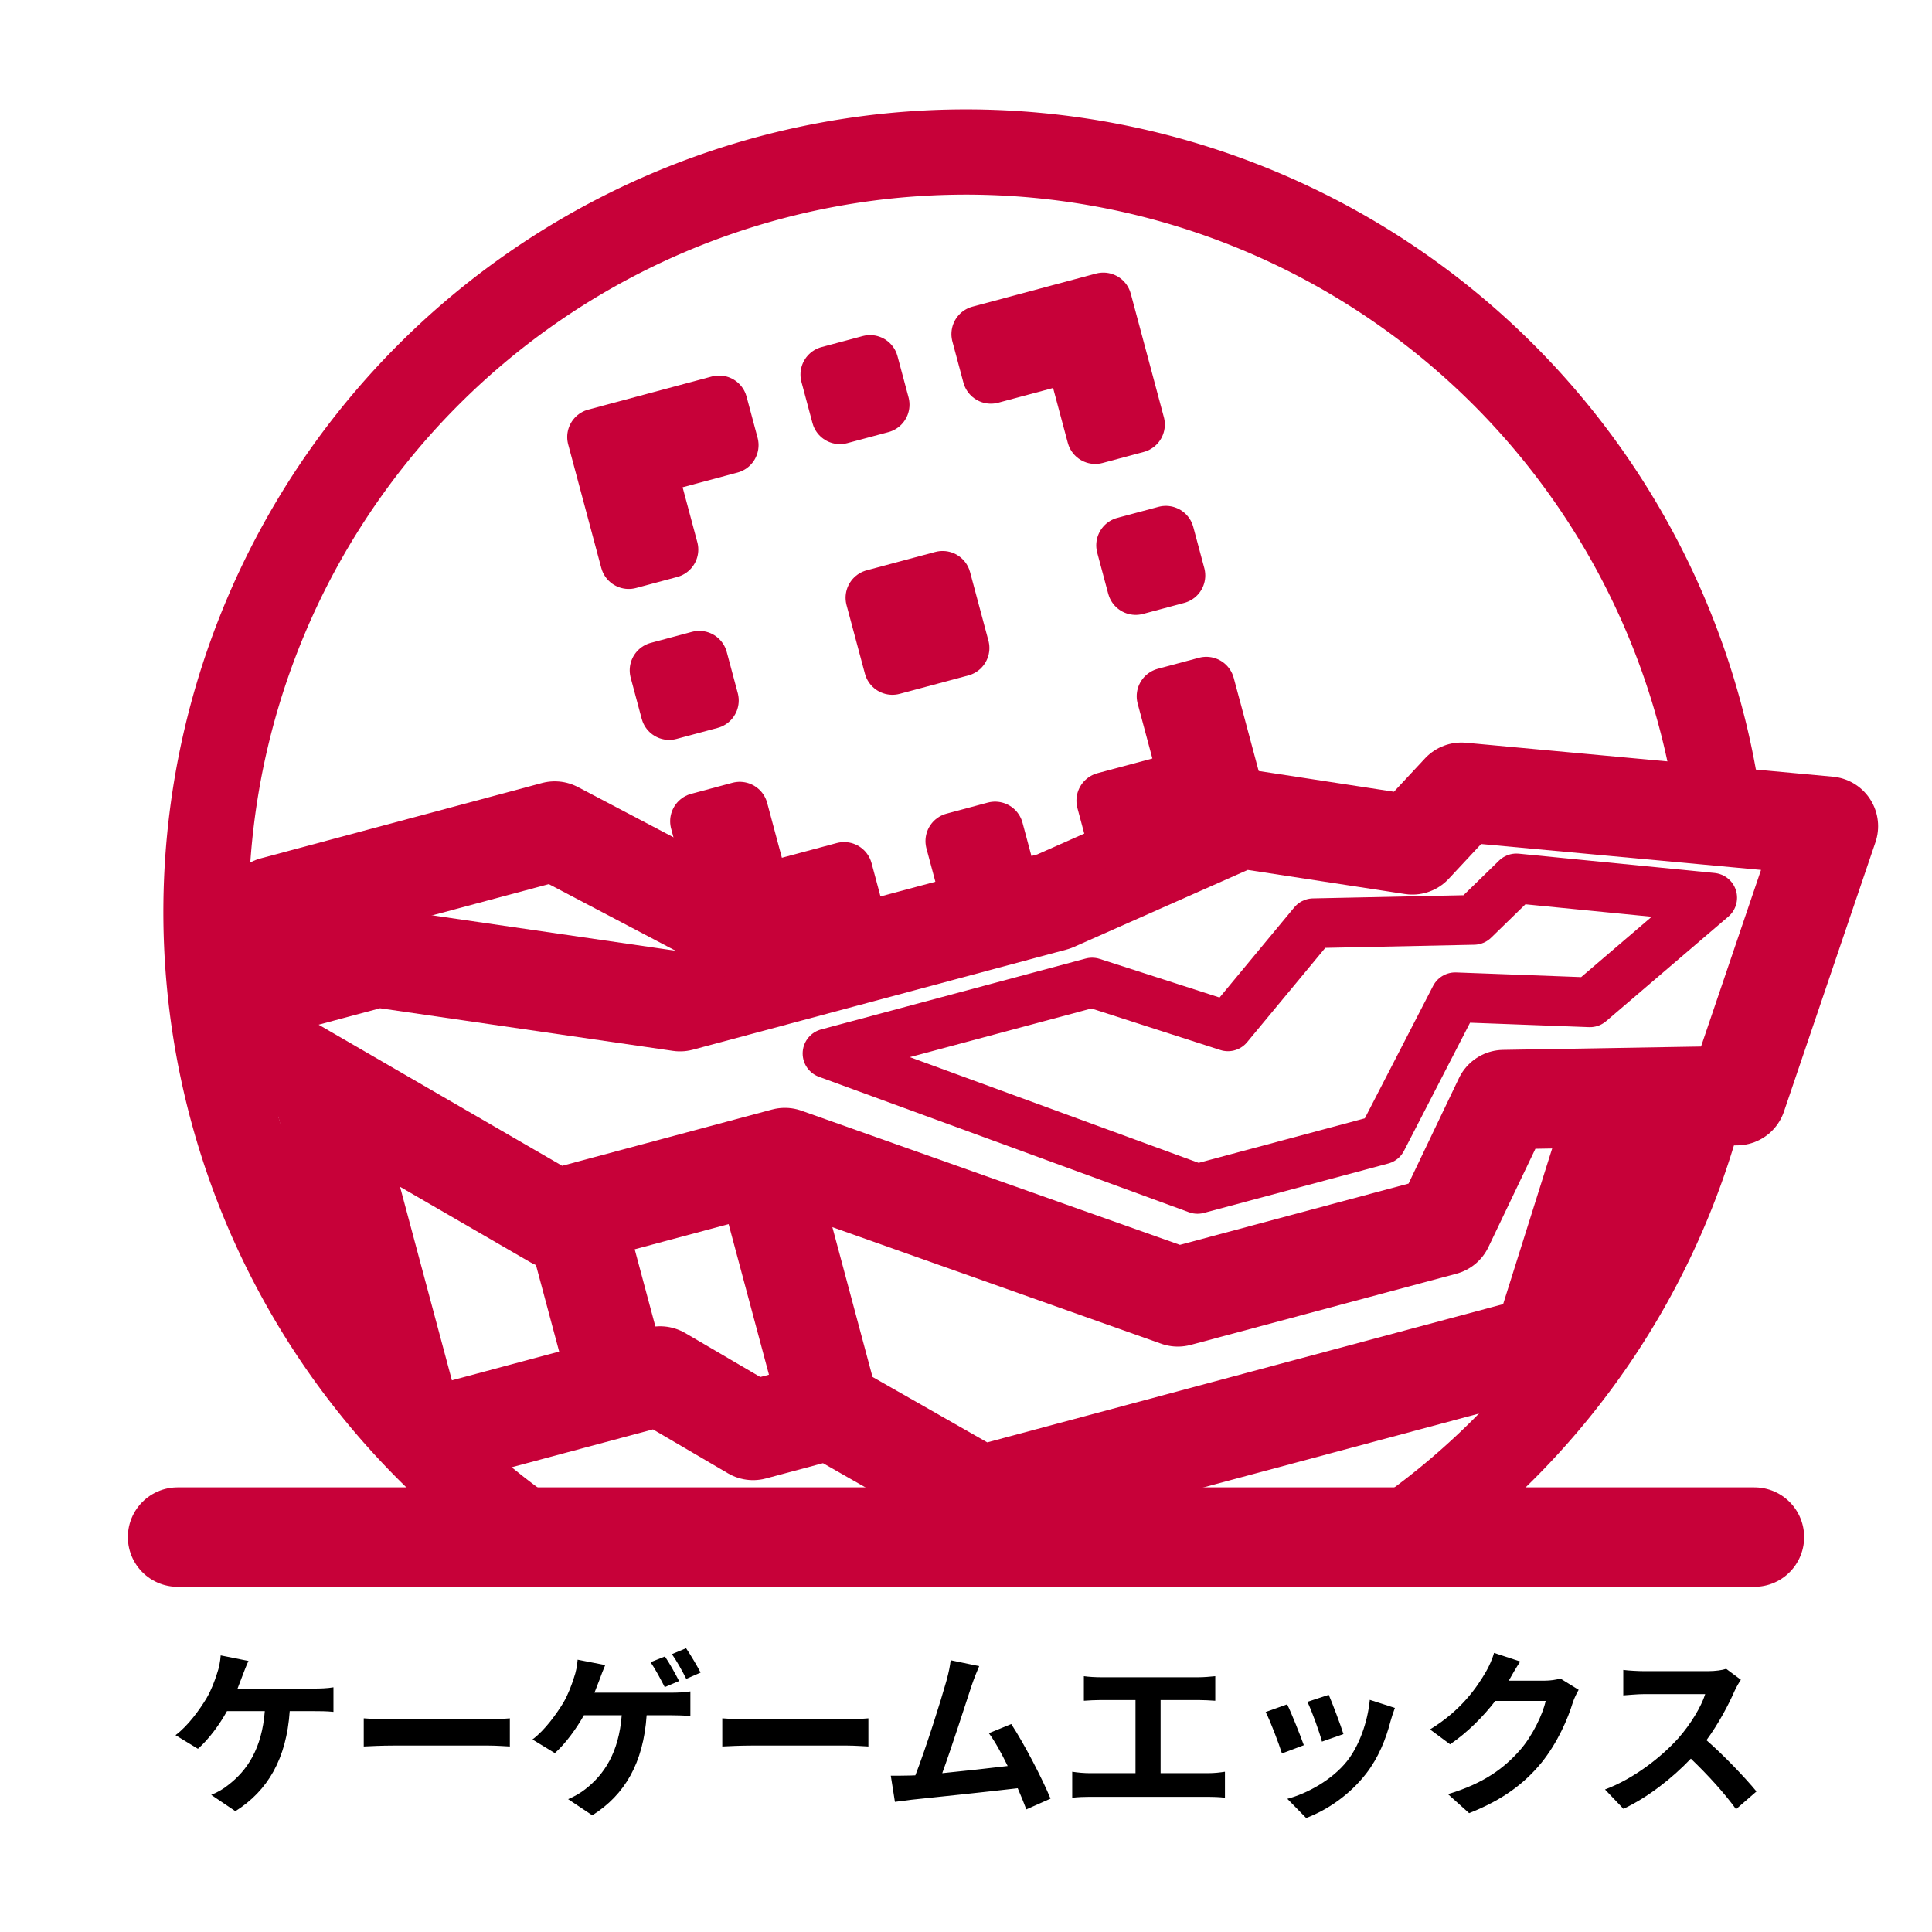<?xml version="1.0" encoding="UTF-8" standalone="no"?>
<!-- Created with Inkscape (http://www.inkscape.org/) -->

<svg
   version="1.1"
   id="svg1"
   width="1360"
   height="1360"
   viewBox="0 0 1360 1360"
   sodipodi:docname="KGameX.svg"
   inkscape:version="1.4 (1:1.4+202410161351+e7c3feb100)"
   inkscape:export-filename="KGameX - Japanese.png"
   inkscape:export-xdpi="96"
   inkscape:export-ydpi="96"
   xmlns:inkscape="http://www.inkscape.org/namespaces/inkscape"
   xmlns:sodipodi="http://sodipodi.sourceforge.net/DTD/sodipodi-0.dtd"
   xmlns="http://www.w3.org/2000/svg"
   xmlns:svg="http://www.w3.org/2000/svg">
  <defs
     id="defs1" />
  <sodipodi:namedview
     id="namedview1"
     pagecolor="#505050"
     bordercolor="#eeeeee"
     borderopacity="1"
     inkscape:showpageshadow="0"
     inkscape:pageopacity="0"
     inkscape:pagecheckerboard="0"
     inkscape:deskcolor="#505050"
     showgrid="true"
     showguides="true"
     inkscape:zoom="0.16"
     inkscape:cx="846.875"
     inkscape:cy="121.875"
     inkscape:window-width="1862"
     inkscape:window-height="1011"
     inkscape:window-x="0"
     inkscape:window-y="0"
     inkscape:window-maximized="1"
     inkscape:current-layer="g1">
    <inkscape:grid
       id="grid1"
       units="px"
       originx="-320"
       originy="-320"
       spacingx="1"
       spacingy="1"
       empcolor="#0099e5"
       empopacity="0.302"
       color="#0099e5"
       opacity="0.149"
       empspacing="100"
       enabled="true"
       visible="true" />
    <inkscape:page
       x="0"
       y="0"
       width="1360"
       height="1360"
       id="page1"
       margin="0"
       bleed="0" />
  </sodipodi:namedview>
  <g
     inkscape:groupmode="layer"
     inkscape:label="Image"
     id="g1"
     style="display:inline"
     transform="translate(-320,-320)">
    <path
       d="m 494.913,1489.207 -19.56,-3.912 c -0.252,3.912 -1.136,8.834 -2.65,12.998 -1.514,4.795 -3.912,11.357 -7.319,17.162 -4.795,7.95 -12.872,19.308 -21.831,25.996 l 15.774,9.591 c 7.572,-6.562 15.396,-17.288 20.443,-26.501 h 26.627 c -2.019,26.374 -12.493,41.896 -25.743,51.992 -3.029,2.524 -7.445,5.174 -11.988,6.941 l 17.036,11.483 c 22.841,-14.386 35.965,-36.974 38.236,-70.416 h 17.667 c 2.902,0 8.455,0 13.124,0.505 v -17.288 c -4.164,0.757 -9.843,0.883 -13.124,0.883 h -54.389 l 3.533,-9.212 c 1.01,-2.65 2.65,-7.067 4.164,-10.222 z m 81.142,40.382 v 19.812 c 4.669,-0.252 13.124,-0.631 20.317,-0.631 14.765,0 56.408,0 67.766,0 5.3,0 11.736,0.505 14.765,0.631 v -19.812 c -3.281,0.252 -8.834,0.757 -14.765,0.757 -11.357,0 -52.875,0 -67.766,0 -6.562,0 -15.774,-0.379 -20.317,-0.757 z m 212.004,-43.537 -10.095,4.038 c 3.407,4.922 7.319,12.367 9.969,17.541 l 10.095,-4.291 c -2.398,-4.669 -6.814,-12.745 -9.969,-17.288 z m 14.891,-5.805 -9.969,4.164 c 3.407,4.795 7.445,12.114 10.095,17.415 l 10.095,-4.417 c -2.271,-4.417 -6.941,-12.367 -10.222,-17.162 z m -56.913,11.862 -19.434,-3.786 c -0.252,3.912 -1.136,8.707 -2.65,12.872 -1.514,4.795 -3.912,11.357 -7.319,17.288 -4.795,7.824 -12.872,19.308 -21.831,25.996 l 15.774,9.591 c 7.572,-6.688 15.269,-17.415 20.443,-26.627 h 26.627 c -2.019,26.374 -12.493,41.896 -25.743,52.118 -3.029,2.398 -7.445,5.048 -11.988,6.941 l 17.036,11.357 c 22.841,-14.386 35.965,-36.848 38.236,-70.416 h 17.667 c 2.902,0 8.455,0.126 13.124,0.505 v -17.288 c -4.164,0.757 -9.843,0.883 -13.124,0.883 h -54.389 l 3.533,-9.086 c 1.01,-2.776 2.65,-7.193 4.038,-10.348 z m 82.404,37.479 v 19.812 c 4.669,-0.252 13.124,-0.631 20.317,-0.631 14.765,0 56.408,0 67.766,0 5.3,0 11.736,0.505 14.765,0.631 v -19.812 c -3.281,0.252 -8.834,0.757 -14.765,0.757 -11.357,0 -52.875,0 -67.766,0 -6.562,0 -15.774,-0.379 -20.317,-0.757 z m 132.503,40.255 c -4.164,0.126 -9.591,0.126 -13.881,0.126 l 2.902,18.424 c 4.038,-0.505 8.707,-1.136 11.862,-1.514 15.9,-1.641 54.137,-5.679 74.58,-8.076 2.398,5.426 4.417,10.6 6.057,14.891 l 17.036,-7.572 c -5.805,-14.134 -18.677,-38.867 -27.636,-52.496 l -15.774,6.436 c 4.164,5.553 8.834,14.007 13.25,23.093 -12.745,1.514 -30.665,3.533 -46.06,5.048 6.183,-16.91 16.531,-48.963 20.569,-61.33 1.893,-5.553 3.786,-10.222 5.426,-14.007 l -20.065,-4.164 c -0.505,4.291 -1.262,8.203 -3.029,14.638 -3.66,13.124 -14.512,47.701 -21.831,66.377 z m 113.826,-2.65 v 18.298 c 4.29,-0.505 8.707,-0.631 12.493,-0.631 h 83.161 c 2.902,0 8.203,0.126 11.862,0.631 v -18.298 c -3.281,0.505 -7.319,1.01 -11.862,1.01 h -33.441 v -51.487 h 26.627 c 3.66,0 8.076,0.252 11.862,0.505 v -17.288 c -3.66,0.379 -8.076,0.757 -11.862,0.757 h -68.649 c -3.533,0 -8.707,-0.252 -11.988,-0.757 v 17.288 c 3.155,-0.252 8.581,-0.505 11.988,-0.505 h 24.355 v 51.487 h -32.053 c -3.912,0 -8.455,-0.379 -12.493,-1.01 z m 180.582,-54.137 -15.017,4.921 c 3.155,6.562 8.707,21.831 10.222,28.015 l 15.143,-5.3 c -1.767,-5.805 -7.95,-22.21 -10.348,-27.636 z m 46.565,9.212 -17.667,-5.679 c -1.514,15.774 -7.572,32.558 -16.153,43.284 -10.474,13.124 -28.015,22.715 -41.896,26.374 l 13.25,13.503 c 14.765,-5.553 30.539,-16.153 42.275,-31.296 8.581,-11.105 13.881,-24.229 17.162,-36.975 0.757,-2.524 1.514,-5.174 3.029,-9.212 z m -75.842,-2.524 -15.143,5.426 c 3.029,5.553 9.338,22.336 11.484,29.151 l 15.396,-5.805 c -2.524,-7.067 -8.581,-22.336 -11.736,-28.772 z m 164.051,-30.16 -18.424,-6.057 c -1.136,4.291 -3.786,10.095 -5.679,13.25 -6.31,10.853 -17.288,27.131 -39.372,40.634 l 14.134,10.474 c 12.367,-8.455 23.346,-19.56 31.801,-30.539 h 35.46 c -2.019,9.464 -9.338,24.608 -17.919,34.451 -10.979,12.493 -25.112,23.472 -50.856,31.17 l 14.891,13.377 c 23.724,-9.338 38.994,-20.948 50.982,-35.587 11.357,-14.134 18.55,-30.917 21.958,-42.148 1.01,-3.155 2.776,-6.688 4.164,-9.086 l -12.872,-7.95 c -2.902,0.883 -7.067,1.514 -10.979,1.514 h -25.365 l 0.379,-0.631 c 1.514,-2.776 4.795,-8.455 7.698,-12.872 z m 155.344,12.872 -10.348,-7.698 c -2.524,0.883 -7.572,1.641 -12.998,1.641 -5.679,0 -37.984,0 -44.546,0 -3.786,0 -11.484,-0.379 -14.891,-0.883 v 17.919 c 2.65,-0.126 9.591,-0.883 14.891,-0.883 5.426,0 37.605,0 42.779,0 -2.776,8.96 -10.474,21.453 -18.803,30.917 -11.862,13.25 -31.422,28.646 -51.739,36.217 l 12.998,13.629 c 17.288,-8.203 34.072,-21.327 47.449,-35.334 11.862,11.357 23.598,24.229 31.801,35.586 l 14.386,-12.493 c -7.445,-9.086 -22.715,-25.239 -35.208,-36.091 8.455,-11.484 15.522,-24.86 19.812,-34.703 1.136,-2.524 3.407,-6.436 4.417,-7.824 z"
       id="text1"
       style="font-weight:bold;font-size:126.193px;font-family:Gotham;-inkscape-font-specification:'Gotham Bold';text-align:center;text-anchor:middle;fill:#000000;stroke-width:10.516;stroke-linejoin:round"
       aria-label="ケーゲームエックス" />
    <path
       style="fill:none;stroke:#c70139;stroke-width:70;stroke-linecap:round;stroke-linejoin:round;stroke-dasharray:none;stroke-opacity:1"
       d="M 445,1402 H 1555"
       id="path1"
       sodipodi:nodetypes="cc" />
    <path
       style="display:inline;fill:none;stroke:#c70139;stroke-width:60;stroke-linecap:butt;stroke-linejoin:round;stroke-dasharray:none;stroke-opacity:1"
       id="path2"
       sodipodi:type="arc"
       sodipodi:cx="1000"
       sodipodi:cy="962"
       sodipodi:rx="535"
       sodipodi:ry="535"
       sodipodi:start="2.1660841"
       sodipodi:end="6.1208362"
       sodipodi:arc-type="arc"
       d="M 700,1404.973 A 535,535 0 0 1 496.117,782.202 535,535 0 0 1 1048.19,429.175 535,535 0 0 1 1527.965,875.524"
       sodipodi:open="true" />
    <path
       id="path14"
       style="fill:none;stroke:#c70139;stroke-width:70;stroke-linecap:butt;stroke-linejoin:round;stroke-dasharray:none;stroke-opacity:1"
       d="m 472,1039.887 238.73,138.31 161.771,-43.346 276.623,98.064 v 0 l 187.019,-50.112 42.429,-88.775 164.062,-2.784 64.417,-189.644 -258.323,-23.902 -34.503,37.026 -120.705,-18.506 -131.759,58.375 -263.072,70.49 -213.258,-31.027 -115.961,31.072" />
    <path
       style="fill:none;stroke:#c70139;stroke-width:70;stroke-linecap:butt;stroke-linejoin:round;stroke-dasharray:none;stroke-opacity:1"
       d="m 1460.602,1092.635 -54.89,174.234 -395.589,105.998 -105.955,-60.42 -54.028,14.477 -65.444,-38.312 -171.334,45.909"
       id="path15"
       sodipodi:nodetypes="ccccccc" />
    <path
       style="fill:none;stroke:#c70139;stroke-width:70;stroke-linecap:butt;stroke-linejoin:round;stroke-dasharray:none;stroke-opacity:1"
       d="m 723.918,1174.663 32.559,121.51"
       id="path16" />
    <path
       style="fill:none;stroke:#c70139;stroke-width:70;stroke-linecap:butt;stroke-linejoin:round;stroke-dasharray:none;stroke-opacity:1"
       d="m 857.648,1138.83 46.52,173.617"
       id="path17" />
    <path
       style="fill:none;stroke:#c70139;stroke-width:70;stroke-linecap:butt;stroke-linejoin:round;stroke-dasharray:none;stroke-opacity:1"
       d="m 545.885,1082.692 59.888,223.507"
       id="path18" />
    <path
       style="fill:none;stroke:#c70139;stroke-width:70;stroke-linecap:butt;stroke-linejoin:round;stroke-dasharray:none;stroke-opacity:1"
       d="M 891.577,1000.192 710.517,905.015 512.493,958.075 585.43,994.055"
       id="path19" />
    <path
       style="display:inline;fill:none;stroke:#c70139;stroke-width:60;stroke-linecap:butt;stroke-linejoin:round;stroke-dasharray:none;stroke-opacity:1"
       id="path20"
       sodipodi:type="arc"
       sodipodi:cx="1000"
       sodipodi:cy="962"
       sodipodi:rx="535"
       sodipodi:ry="535"
       sodipodi:start="0.2414405"
       sodipodi:end="0.9537923"
       sodipodi:arc-type="arc"
       d="m 1519.482,1089.919 a 535,535 0 0 1 -209.934,308.435"
       sodipodi:open="true" />
    <path
       style="fill:none;stroke:#c70139;stroke-width:35;stroke-linecap:butt;stroke-linejoin:round;stroke-dasharray:none;stroke-opacity:1"
       d="m 902.518,1061.561 186.233,-49.901 95.653,30.811 60.144,-72.556 112.902,-2.373 29.97,-29.188 137.851,13.591 -86.06,73.605 -94.847,-3.535 -51.623,100.112 -129.789,34.777 z"
       id="path23"
       sodipodi:nodetypes="cccccccccccc" />
    <path
       style="fill:none;stroke:#c70139;stroke-width:40;stroke-linecap:butt;stroke-linejoin:round;stroke-dasharray:none;stroke-opacity:1"
       d="m 739.274,627.656 86.933,-23.294 7.765,28.978 -57.956,15.529 15.529,57.956 -28.978,7.765 z"
       id="path24"
       sodipodi:nodetypes="ccccccc" />
    <path
       style="fill:none;stroke:#c70139;stroke-width:40;stroke-linecap:butt;stroke-linejoin:round;stroke-dasharray:none;stroke-opacity:1"
       d="m 911.246,612.634 -7.765,-28.978 28.978,-7.765 7.765,28.978 z"
       id="path25" />
    <path
       style="fill:none;stroke:#c70139;stroke-width:40;stroke-linecap:butt;stroke-linejoin:round;stroke-dasharray:none;stroke-opacity:1"
       d="m 1096.667,531.893 23.294,86.933 -28.978,7.765 -15.529,-57.956 -57.956,15.529 -7.765,-28.978 z"
       id="path26"
       sodipodi:nodetypes="ccccccc" />
    <path
       style="fill:none;stroke:#c70139;stroke-width:40;stroke-linecap:butt;stroke-linejoin:round;stroke-dasharray:none;stroke-opacity:1"
       d="m 1111.688,703.865 28.978,-7.765 7.765,28.978 -28.978,7.765 z"
       id="path27" />
    <path
       style="fill:none;stroke:#c70139;stroke-width:40;stroke-linecap:butt;stroke-linejoin:round;stroke-dasharray:none;stroke-opacity:1"
       d="m 1192.43,889.285 -86.933,23.294 -7.765,-28.978 57.956,-15.529 -15.529,-57.956 28.978,-7.765 z"
       id="path28"
       sodipodi:nodetypes="ccccccc" />
    <path
       style="fill:none;stroke:#c70139;stroke-width:40;stroke-linecap:butt;stroke-linejoin:round;stroke-dasharray:none;stroke-opacity:1"
       d="m 1020.458,904.307 7.765,28.978 -28.978,7.765 -7.765,-28.978 z"
       id="path29" />
    <path
       style="fill:none;stroke:#c70139;stroke-width:40;stroke-linecap:butt;stroke-linejoin:round;stroke-dasharray:none;stroke-opacity:1"
       d="m 835.037,985.048 -23.294,-86.933 28.978,-7.765 15.529,57.956 57.956,-15.529 7.765,28.978 z"
       id="path30"
       sodipodi:nodetypes="ccccccc" />
    <path
       style="fill:none;stroke:#c70139;stroke-width:40;stroke-linecap:butt;stroke-linejoin:round;stroke-dasharray:none;stroke-opacity:1"
       d="m 820.016,813.076 -28.978,7.765 -7.765,-28.978 28.978,-7.765 z"
       id="path31" />
    <path
       style="fill:#c70139;stroke:#c70139;stroke-width:40;stroke-linecap:butt;stroke-linejoin:round;stroke-dasharray:none;stroke-opacity:1;fill-opacity:1"
       d="m 935.233,740.793 48.296,-12.941 12.941,48.296 -48.296,12.941 z"
       id="path32" />
  </g>
  <script
     id="mesh_polyfill"
     type="text/javascript">
!function(){const t=&quot;http://www.w3.org/2000/svg&quot;,e=&quot;http://www.w3.org/1999/xlink&quot;,s=&quot;http://www.w3.org/1999/xhtml&quot;,r=2;if(document.createElementNS(t,&quot;meshgradient&quot;).x)return;const n=(t,e,s,r)=&gt;{let n=new x(.5*(e.x+s.x),.5*(e.y+s.y)),o=new x(.5*(t.x+e.x),.5*(t.y+e.y)),i=new x(.5*(s.x+r.x),.5*(s.y+r.y)),a=new x(.5*(n.x+o.x),.5*(n.y+o.y)),h=new x(.5*(n.x+i.x),.5*(n.y+i.y)),l=new x(.5*(a.x+h.x),.5*(a.y+h.y));return[[t,o,a,l],[l,h,i,r]]},o=t=&gt;{let e=t[0].distSquared(t[1]),s=t[2].distSquared(t[3]),r=.25*t[0].distSquared(t[2]),n=.25*t[1].distSquared(t[3]),o=e&gt;s?e:s,i=r&gt;n?r:n;return 18*(o&gt;i?o:i)},i=(t,e)=&gt;Math.sqrt(t.distSquared(e)),a=(t,e)=&gt;t.scale(2/3).add(e.scale(1/3)),h=t=&gt;{let e,s,r,n,o,i,a,h=new g;return t.match(/(\w+\(\s*[^)]+\))+/g).forEach(t=&gt;{let l=t.match(/[\w.-]+/g),d=l.shift();switch(d){case&quot;translate&quot;:2===l.length?e=new g(1,0,0,1,l[0],l[1]):(console.error(&quot;mesh.js: translate does not have 2 arguments!&quot;),e=new g(1,0,0,1,0,0)),h=h.append(e);break;case&quot;scale&quot;:1===l.length?s=new g(l[0],0,0,l[0],0,0):2===l.length?s=new g(l[0],0,0,l[1],0,0):(console.error(&quot;mesh.js: scale does not have 1 or 2 arguments!&quot;),s=new g(1,0,0,1,0,0)),h=h.append(s);break;case&quot;rotate&quot;:if(3===l.length&amp;&amp;(e=new g(1,0,0,1,l[1],l[2]),h=h.append(e)),l[0]){r=l[0]*Math.PI/180;let t=Math.cos(r),e=Math.sin(r);Math.abs(t)&lt;1e-16&amp;&amp;(t=0),Math.abs(e)&lt;1e-16&amp;&amp;(e=0),a=new g(t,e,-e,t,0,0),h=h.append(a)}else console.error(&quot;math.js: No argument to rotate transform!&quot;);3===l.length&amp;&amp;(e=new g(1,0,0,1,-l[1],-l[2]),h=h.append(e));break;case&quot;skewX&quot;:l[0]?(r=l[0]*Math.PI/180,n=Math.tan(r),o=new g(1,0,n,1,0,0),h=h.append(o)):console.error(&quot;math.js: No argument to skewX transform!&quot;);break;case&quot;skewY&quot;:l[0]?(r=l[0]*Math.PI/180,n=Math.tan(r),i=new g(1,n,0,1,0,0),h=h.append(i)):console.error(&quot;math.js: No argument to skewY transform!&quot;);break;case&quot;matrix&quot;:6===l.length?h=h.append(new g(...l)):console.error(&quot;math.js: Incorrect number of arguments for matrix!&quot;);break;default:console.error(&quot;mesh.js: Unhandled transform type: &quot;+d)}}),h},l=t=&gt;{let e=[],s=t.split(/[ ,]+/);for(let t=0,r=s.length-1;t&lt;r;t+=2)e.push(new x(parseFloat(s[t]),parseFloat(s[t+1])));return e},d=(t,e)=&gt;{for(let s in e)t.setAttribute(s,e[s])},c=(t,e,s,r,n)=&gt;{let o,i,a=[0,0,0,0];for(let h=0;h&lt;3;++h)e[h]&lt;t[h]&amp;&amp;e[h]&lt;s[h]||t[h]&lt;e[h]&amp;&amp;s[h]&lt;e[h]?a[h]=0:(a[h]=.5*((e[h]-t[h])/r+(s[h]-e[h])/n),o=Math.abs(3*(e[h]-t[h])/r),i=Math.abs(3*(s[h]-e[h])/n),a[h]&gt;o?a[h]=o:a[h]&gt;i&amp;&amp;(a[h]=i));return a},u=[[1,0,0,0,0,0,0,0,0,0,0,0,0,0,0,0],[0,0,0,0,1,0,0,0,0,0,0,0,0,0,0,0],[-3,3,0,0,-2,-1,0,0,0,0,0,0,0,0,0,0],[2,-2,0,0,1,1,0,0,0,0,0,0,0,0,0,0],[0,0,0,0,0,0,0,0,1,0,0,0,0,0,0,0],[0,0,0,0,0,0,0,0,0,0,0,0,1,0,0,0],[0,0,0,0,0,0,0,0,-3,3,0,0,-2,-1,0,0],[0,0,0,0,0,0,0,0,2,-2,0,0,1,1,0,0],[-3,0,3,0,0,0,0,0,-2,0,-1,0,0,0,0,0],[0,0,0,0,-3,0,3,0,0,0,0,0,-2,0,-1,0],[9,-9,-9,9,6,3,-6,-3,6,-6,3,-3,4,2,2,1],[-6,6,6,-6,-3,-3,3,3,-4,4,-2,2,-2,-2,-1,-1],[2,0,-2,0,0,0,0,0,1,0,1,0,0,0,0,0],[0,0,0,0,2,0,-2,0,0,0,0,0,1,0,1,0],[-6,6,6,-6,-4,-2,4,2,-3,3,-3,3,-2,-1,-2,-1],[4,-4,-4,4,2,2,-2,-2,2,-2,2,-2,1,1,1,1]],f=t=&gt;{let e=[];for(let s=0;s&lt;16;++s){e[s]=0;for(let r=0;r&lt;16;++r)e[s]+=u[s][r]*t[r]}return e},p=(t,e,s)=&gt;{const r=e*e,n=s*s,o=e*e*e,i=s*s*s;return t[0]+t[1]*e+t[2]*r+t[3]*o+t[4]*s+t[5]*s*e+t[6]*s*r+t[7]*s*o+t[8]*n+t[9]*n*e+t[10]*n*r+t[11]*n*o+t[12]*i+t[13]*i*e+t[14]*i*r+t[15]*i*o},y=t=&gt;{let e=[],s=[],r=[];for(let s=0;s&lt;4;++s)e[s]=[],e[s][0]=n(t[0][s],t[1][s],t[2][s],t[3][s]),e[s][1]=[],e[s][1].push(...n(...e[s][0][0])),e[s][1].push(...n(...e[s][0][1])),e[s][2]=[],e[s][2].push(...n(...e[s][1][0])),e[s][2].push(...n(...e[s][1][1])),e[s][2].push(...n(...e[s][1][2])),e[s][2].push(...n(...e[s][1][3]));for(let t=0;t&lt;8;++t){s[t]=[];for(let r=0;r&lt;4;++r)s[t][r]=[],s[t][r][0]=n(e[0][2][t][r],e[1][2][t][r],e[2][2][t][r],e[3][2][t][r]),s[t][r][1]=[],s[t][r][1].push(...n(...s[t][r][0][0])),s[t][r][1].push(...n(...s[t][r][0][1])),s[t][r][2]=[],s[t][r][2].push(...n(...s[t][r][1][0])),s[t][r][2].push(...n(...s[t][r][1][1])),s[t][r][2].push(...n(...s[t][r][1][2])),s[t][r][2].push(...n(...s[t][r][1][3]))}for(let t=0;t&lt;8;++t){r[t]=[];for(let e=0;e&lt;8;++e)r[t][e]=[],r[t][e][0]=s[t][0][2][e],r[t][e][1]=s[t][1][2][e],r[t][e][2]=s[t][2][2][e],r[t][e][3]=s[t][3][2][e]}return r};class x{constructor(t,e){this.x=t||0,this.y=e||0}toString(){return`(x=${this.x}, y=${this.y})`}clone(){return new x(this.x,this.y)}add(t){return new x(this.x+t.x,this.y+t.y)}scale(t){return void 0===t.x?new x(this.x*t,this.y*t):new x(this.x*t.x,this.y*t.y)}distSquared(t){let e=this.x-t.x,s=this.y-t.y;return e*e+s*s}transform(t){let e=this.x*t.a+this.y*t.c+t.e,s=this.x*t.b+this.y*t.d+t.f;return new x(e,s)}}class g{constructor(t,e,s,r,n,o){void 0===t?(this.a=1,this.b=0,this.c=0,this.d=1,this.e=0,this.f=0):(this.a=t,this.b=e,this.c=s,this.d=r,this.e=n,this.f=o)}toString(){return`affine: ${this.a} ${this.c} ${this.e} \n       ${this.b} ${this.d} ${this.f}`}append(t){t instanceof g||console.error(&quot;mesh.js: argument to Affine.append is not affine!&quot;);let e=this.a*t.a+this.c*t.b,s=this.b*t.a+this.d*t.b,r=this.a*t.c+this.c*t.d,n=this.b*t.c+this.d*t.d,o=this.a*t.e+this.c*t.f+this.e,i=this.b*t.e+this.d*t.f+this.f;return new g(e,s,r,n,o,i)}}class w{constructor(t,e){this.nodes=t,this.colors=e}paintCurve(t,e){if(o(this.nodes)&gt;r){const s=n(...this.nodes);let r=[[],[]],o=[[],[]];for(let t=0;t&lt;4;++t)r[0][t]=this.colors[0][t],r[1][t]=(this.colors[0][t]+this.colors[1][t])/2,o[0][t]=r[1][t],o[1][t]=this.colors[1][t];let i=new w(s[0],r),a=new w(s[1],o);i.paintCurve(t,e),a.paintCurve(t,e)}else{let s=Math.round(this.nodes[0].x);if(s&gt;=0&amp;&amp;s&lt;e){let r=4*(~~this.nodes[0].y*e+s);t[r]=Math.round(this.colors[0][0]),t[r+1]=Math.round(this.colors[0][1]),t[r+2]=Math.round(this.colors[0][2]),t[r+3]=Math.round(this.colors[0][3])}}}}class m{constructor(t,e){this.nodes=t,this.colors=e}split(){let t=[[],[],[],[]],e=[[],[],[],[]],s=[[[],[]],[[],[]]],r=[[[],[]],[[],[]]];for(let s=0;s&lt;4;++s){const r=n(this.nodes[0][s],this.nodes[1][s],this.nodes[2][s],this.nodes[3][s]);t[0][s]=r[0][0],t[1][s]=r[0][1],t[2][s]=r[0][2],t[3][s]=r[0][3],e[0][s]=r[1][0],e[1][s]=r[1][1],e[2][s]=r[1][2],e[3][s]=r[1][3]}for(let t=0;t&lt;4;++t)s[0][0][t]=this.colors[0][0][t],s[0][1][t]=this.colors[0][1][t],s[1][0][t]=(this.colors[0][0][t]+this.colors[1][0][t])/2,s[1][1][t]=(this.colors[0][1][t]+this.colors[1][1][t])/2,r[0][0][t]=s[1][0][t],r[0][1][t]=s[1][1][t],r[1][0][t]=this.colors[1][0][t],r[1][1][t]=this.colors[1][1][t];return[new m(t,s),new m(e,r)]}paint(t,e){let s,n=!1;for(let t=0;t&lt;4;++t)if((s=o([this.nodes[0][t],this.nodes[1][t],this.nodes[2][t],this.nodes[3][t]]))&gt;r){n=!0;break}if(n){let s=this.split();s[0].paint(t,e),s[1].paint(t,e)}else{new w([...this.nodes[0]],[...this.colors[0]]).paintCurve(t,e)}}}class b{constructor(t){this.readMesh(t),this.type=t.getAttribute(&quot;type&quot;)||&quot;bilinear&quot;}readMesh(t){let e=[[]],s=[[]],r=Number(t.getAttribute(&quot;x&quot;)),n=Number(t.getAttribute(&quot;y&quot;));e[0][0]=new x(r,n);let o=t.children;for(let t=0,r=o.length;t&lt;r;++t){e[3*t+1]=[],e[3*t+2]=[],e[3*t+3]=[],s[t+1]=[];let r=o[t].children;for(let n=0,o=r.length;n&lt;o;++n){let o=r[n].children;for(let r=0,i=o.length;r&lt;i;++r){let i=r;0!==t&amp;&amp;++i;let h,d=o[r].getAttribute(&quot;path&quot;),c=&quot;l&quot;;null!=d&amp;&amp;(c=(h=d.match(/\s*([lLcC])\s*(.*)/))[1]);let u=l(h[2]);switch(c){case&quot;l&quot;:0===i?(e[3*t][3*n+3]=u[0].add(e[3*t][3*n]),e[3*t][3*n+1]=a(e[3*t][3*n],e[3*t][3*n+3]),e[3*t][3*n+2]=a(e[3*t][3*n+3],e[3*t][3*n])):1===i?(e[3*t+3][3*n+3]=u[0].add(e[3*t][3*n+3]),e[3*t+1][3*n+3]=a(e[3*t][3*n+3],e[3*t+3][3*n+3]),e[3*t+2][3*n+3]=a(e[3*t+3][3*n+3],e[3*t][3*n+3])):2===i?(0===n&amp;&amp;(e[3*t+3][3*n+0]=u[0].add(e[3*t+3][3*n+3])),e[3*t+3][3*n+1]=a(e[3*t+3][3*n],e[3*t+3][3*n+3]),e[3*t+3][3*n+2]=a(e[3*t+3][3*n+3],e[3*t+3][3*n])):(e[3*t+1][3*n]=a(e[3*t][3*n],e[3*t+3][3*n]),e[3*t+2][3*n]=a(e[3*t+3][3*n],e[3*t][3*n]));break;case&quot;L&quot;:0===i?(e[3*t][3*n+3]=u[0],e[3*t][3*n+1]=a(e[3*t][3*n],e[3*t][3*n+3]),e[3*t][3*n+2]=a(e[3*t][3*n+3],e[3*t][3*n])):1===i?(e[3*t+3][3*n+3]=u[0],e[3*t+1][3*n+3]=a(e[3*t][3*n+3],e[3*t+3][3*n+3]),e[3*t+2][3*n+3]=a(e[3*t+3][3*n+3],e[3*t][3*n+3])):2===i?(0===n&amp;&amp;(e[3*t+3][3*n+0]=u[0]),e[3*t+3][3*n+1]=a(e[3*t+3][3*n],e[3*t+3][3*n+3]),e[3*t+3][3*n+2]=a(e[3*t+3][3*n+3],e[3*t+3][3*n])):(e[3*t+1][3*n]=a(e[3*t][3*n],e[3*t+3][3*n]),e[3*t+2][3*n]=a(e[3*t+3][3*n],e[3*t][3*n]));break;case&quot;c&quot;:0===i?(e[3*t][3*n+1]=u[0].add(e[3*t][3*n]),e[3*t][3*n+2]=u[1].add(e[3*t][3*n]),e[3*t][3*n+3]=u[2].add(e[3*t][3*n])):1===i?(e[3*t+1][3*n+3]=u[0].add(e[3*t][3*n+3]),e[3*t+2][3*n+3]=u[1].add(e[3*t][3*n+3]),e[3*t+3][3*n+3]=u[2].add(e[3*t][3*n+3])):2===i?(e[3*t+3][3*n+2]=u[0].add(e[3*t+3][3*n+3]),e[3*t+3][3*n+1]=u[1].add(e[3*t+3][3*n+3]),0===n&amp;&amp;(e[3*t+3][3*n+0]=u[2].add(e[3*t+3][3*n+3]))):(e[3*t+2][3*n]=u[0].add(e[3*t+3][3*n]),e[3*t+1][3*n]=u[1].add(e[3*t+3][3*n]));break;case&quot;C&quot;:0===i?(e[3*t][3*n+1]=u[0],e[3*t][3*n+2]=u[1],e[3*t][3*n+3]=u[2]):1===i?(e[3*t+1][3*n+3]=u[0],e[3*t+2][3*n+3]=u[1],e[3*t+3][3*n+3]=u[2]):2===i?(e[3*t+3][3*n+2]=u[0],e[3*t+3][3*n+1]=u[1],0===n&amp;&amp;(e[3*t+3][3*n+0]=u[2])):(e[3*t+2][3*n]=u[0],e[3*t+1][3*n]=u[1]);break;default:console.error(&quot;mesh.js: &quot;+c+&quot; invalid path type.&quot;)}if(0===t&amp;&amp;0===n||r&gt;0){let e=window.getComputedStyle(o[r]).stopColor.match(/^rgb\s*\(\s*(\d+)\s*,\s*(\d+)\s*,\s*(\d+)\s*\)$/i),a=window.getComputedStyle(o[r]).stopOpacity,h=255;a&amp;&amp;(h=Math.floor(255*a)),e&amp;&amp;(0===i?(s[t][n]=[],s[t][n][0]=Math.floor(e[1]),s[t][n][1]=Math.floor(e[2]),s[t][n][2]=Math.floor(e[3]),s[t][n][3]=h):1===i?(s[t][n+1]=[],s[t][n+1][0]=Math.floor(e[1]),s[t][n+1][1]=Math.floor(e[2]),s[t][n+1][2]=Math.floor(e[3]),s[t][n+1][3]=h):2===i?(s[t+1][n+1]=[],s[t+1][n+1][0]=Math.floor(e[1]),s[t+1][n+1][1]=Math.floor(e[2]),s[t+1][n+1][2]=Math.floor(e[3]),s[t+1][n+1][3]=h):3===i&amp;&amp;(s[t+1][n]=[],s[t+1][n][0]=Math.floor(e[1]),s[t+1][n][1]=Math.floor(e[2]),s[t+1][n][2]=Math.floor(e[3]),s[t+1][n][3]=h))}}e[3*t+1][3*n+1]=new x,e[3*t+1][3*n+2]=new x,e[3*t+2][3*n+1]=new x,e[3*t+2][3*n+2]=new x,e[3*t+1][3*n+1].x=(-4*e[3*t][3*n].x+6*(e[3*t][3*n+1].x+e[3*t+1][3*n].x)+-2*(e[3*t][3*n+3].x+e[3*t+3][3*n].x)+3*(e[3*t+3][3*n+1].x+e[3*t+1][3*n+3].x)+-1*e[3*t+3][3*n+3].x)/9,e[3*t+1][3*n+2].x=(-4*e[3*t][3*n+3].x+6*(e[3*t][3*n+2].x+e[3*t+1][3*n+3].x)+-2*(e[3*t][3*n].x+e[3*t+3][3*n+3].x)+3*(e[3*t+3][3*n+2].x+e[3*t+1][3*n].x)+-1*e[3*t+3][3*n].x)/9,e[3*t+2][3*n+1].x=(-4*e[3*t+3][3*n].x+6*(e[3*t+3][3*n+1].x+e[3*t+2][3*n].x)+-2*(e[3*t+3][3*n+3].x+e[3*t][3*n].x)+3*(e[3*t][3*n+1].x+e[3*t+2][3*n+3].x)+-1*e[3*t][3*n+3].x)/9,e[3*t+2][3*n+2].x=(-4*e[3*t+3][3*n+3].x+6*(e[3*t+3][3*n+2].x+e[3*t+2][3*n+3].x)+-2*(e[3*t+3][3*n].x+e[3*t][3*n+3].x)+3*(e[3*t][3*n+2].x+e[3*t+2][3*n].x)+-1*e[3*t][3*n].x)/9,e[3*t+1][3*n+1].y=(-4*e[3*t][3*n].y+6*(e[3*t][3*n+1].y+e[3*t+1][3*n].y)+-2*(e[3*t][3*n+3].y+e[3*t+3][3*n].y)+3*(e[3*t+3][3*n+1].y+e[3*t+1][3*n+3].y)+-1*e[3*t+3][3*n+3].y)/9,e[3*t+1][3*n+2].y=(-4*e[3*t][3*n+3].y+6*(e[3*t][3*n+2].y+e[3*t+1][3*n+3].y)+-2*(e[3*t][3*n].y+e[3*t+3][3*n+3].y)+3*(e[3*t+3][3*n+2].y+e[3*t+1][3*n].y)+-1*e[3*t+3][3*n].y)/9,e[3*t+2][3*n+1].y=(-4*e[3*t+3][3*n].y+6*(e[3*t+3][3*n+1].y+e[3*t+2][3*n].y)+-2*(e[3*t+3][3*n+3].y+e[3*t][3*n].y)+3*(e[3*t][3*n+1].y+e[3*t+2][3*n+3].y)+-1*e[3*t][3*n+3].y)/9,e[3*t+2][3*n+2].y=(-4*e[3*t+3][3*n+3].y+6*(e[3*t+3][3*n+2].y+e[3*t+2][3*n+3].y)+-2*(e[3*t+3][3*n].y+e[3*t][3*n+3].y)+3*(e[3*t][3*n+2].y+e[3*t+2][3*n].y)+-1*e[3*t][3*n].y)/9}}this.nodes=e,this.colors=s}paintMesh(t,e){let s=(this.nodes.length-1)/3,r=(this.nodes[0].length-1)/3;if(&quot;bilinear&quot;===this.type||s&lt;2||r&lt;2){let n;for(let o=0;o&lt;s;++o)for(let s=0;s&lt;r;++s){let r=[];for(let t=3*o,e=3*o+4;t&lt;e;++t)r.push(this.nodes[t].slice(3*s,3*s+4));let i=[];i.push(this.colors[o].slice(s,s+2)),i.push(this.colors[o+1].slice(s,s+2)),(n=new m(r,i)).paint(t,e)}}else{let n,o,a,h,l,d,u;const x=s,g=r;s++,r++;let w=new Array(s);for(let t=0;t&lt;s;++t){w[t]=new Array(r);for(let e=0;e&lt;r;++e)w[t][e]=[],w[t][e][0]=this.nodes[3*t][3*e],w[t][e][1]=this.colors[t][e]}for(let t=0;t&lt;s;++t)for(let e=0;e&lt;r;++e)0!==t&amp;&amp;t!==x&amp;&amp;(n=i(w[t-1][e][0],w[t][e][0]),o=i(w[t+1][e][0],w[t][e][0]),w[t][e][2]=c(w[t-1][e][1],w[t][e][1],w[t+1][e][1],n,o)),0!==e&amp;&amp;e!==g&amp;&amp;(n=i(w[t][e-1][0],w[t][e][0]),o=i(w[t][e+1][0],w[t][e][0]),w[t][e][3]=c(w[t][e-1][1],w[t][e][1],w[t][e+1][1],n,o));for(let t=0;t&lt;r;++t){w[0][t][2]=[],w[x][t][2]=[];for(let e=0;e&lt;4;++e)n=i(w[1][t][0],w[0][t][0]),o=i(w[x][t][0],w[x-1][t][0]),w[0][t][2][e]=n&gt;0?2*(w[1][t][1][e]-w[0][t][1][e])/n-w[1][t][2][e]:0,w[x][t][2][e]=o&gt;0?2*(w[x][t][1][e]-w[x-1][t][1][e])/o-w[x-1][t][2][e]:0}for(let t=0;t&lt;s;++t){w[t][0][3]=[],w[t][g][3]=[];for(let e=0;e&lt;4;++e)n=i(w[t][1][0],w[t][0][0]),o=i(w[t][g][0],w[t][g-1][0]),w[t][0][3][e]=n&gt;0?2*(w[t][1][1][e]-w[t][0][1][e])/n-w[t][1][3][e]:0,w[t][g][3][e]=o&gt;0?2*(w[t][g][1][e]-w[t][g-1][1][e])/o-w[t][g-1][3][e]:0}for(let s=0;s&lt;x;++s)for(let r=0;r&lt;g;++r){let n=i(w[s][r][0],w[s+1][r][0]),o=i(w[s][r+1][0],w[s+1][r+1][0]),c=i(w[s][r][0],w[s][r+1][0]),x=i(w[s+1][r][0],w[s+1][r+1][0]),g=[[],[],[],[]];for(let t=0;t&lt;4;++t){(d=[])[0]=w[s][r][1][t],d[1]=w[s+1][r][1][t],d[2]=w[s][r+1][1][t],d[3]=w[s+1][r+1][1][t],d[4]=w[s][r][2][t]*n,d[5]=w[s+1][r][2][t]*n,d[6]=w[s][r+1][2][t]*o,d[7]=w[s+1][r+1][2][t]*o,d[8]=w[s][r][3][t]*c,d[9]=w[s+1][r][3][t]*x,d[10]=w[s][r+1][3][t]*c,d[11]=w[s+1][r+1][3][t]*x,d[12]=0,d[13]=0,d[14]=0,d[15]=0,u=f(d);for(let e=0;e&lt;9;++e){g[t][e]=[];for(let s=0;s&lt;9;++s)g[t][e][s]=p(u,e/8,s/8),g[t][e][s]&gt;255?g[t][e][s]=255:g[t][e][s]&lt;0&amp;&amp;(g[t][e][s]=0)}}h=[];for(let t=3*s,e=3*s+4;t&lt;e;++t)h.push(this.nodes[t].slice(3*r,3*r+4));l=y(h);for(let s=0;s&lt;8;++s)for(let r=0;r&lt;8;++r)(a=new m(l[s][r],[[[g[0][s][r],g[1][s][r],g[2][s][r],g[3][s][r]],[g[0][s][r+1],g[1][s][r+1],g[2][s][r+1],g[3][s][r+1]]],[[g[0][s+1][r],g[1][s+1][r],g[2][s+1][r],g[3][s+1][r]],[g[0][s+1][r+1],g[1][s+1][r+1],g[2][s+1][r+1],g[3][s+1][r+1]]]])).paint(t,e)}}}transform(t){if(t instanceof x)for(let e=0,s=this.nodes.length;e&lt;s;++e)for(let s=0,r=this.nodes[0].length;s&lt;r;++s)this.nodes[e][s]=this.nodes[e][s].add(t);else if(t instanceof g)for(let e=0,s=this.nodes.length;e&lt;s;++e)for(let s=0,r=this.nodes[0].length;s&lt;r;++s)this.nodes[e][s]=this.nodes[e][s].transform(t)}scale(t){for(let e=0,s=this.nodes.length;e&lt;s;++e)for(let s=0,r=this.nodes[0].length;s&lt;r;++s)this.nodes[e][s]=this.nodes[e][s].scale(t)}}document.querySelectorAll(&quot;rect,circle,ellipse,path,text&quot;).forEach((r,n)=&gt;{let o=r.getAttribute(&quot;id&quot;);o||(o=&quot;patchjs_shape&quot;+n,r.setAttribute(&quot;id&quot;,o));const i=r.style.fill.match(/^url\(\s*&quot;?\s*#([^\s&quot;]+)&quot;?\s*\)/),a=r.style.stroke.match(/^url\(\s*&quot;?\s*#([^\s&quot;]+)&quot;?\s*\)/);if(i&amp;&amp;i[1]){const a=document.getElementById(i[1]);if(a&amp;&amp;&quot;meshgradient&quot;===a.nodeName){const i=r.getBBox();let l=document.createElementNS(s,&quot;canvas&quot;);d(l,{width:i.width,height:i.height});const c=l.getContext(&quot;2d&quot;);let u=c.createImageData(i.width,i.height);const f=new b(a);&quot;objectBoundingBox&quot;===a.getAttribute(&quot;gradientUnits&quot;)&amp;&amp;f.scale(new x(i.width,i.height));const p=a.getAttribute(&quot;gradientTransform&quot;);null!=p&amp;&amp;f.transform(h(p)),&quot;userSpaceOnUse&quot;===a.getAttribute(&quot;gradientUnits&quot;)&amp;&amp;f.transform(new x(-i.x,-i.y)),f.paintMesh(u.data,l.width),c.putImageData(u,0,0);const y=document.createElementNS(t,&quot;image&quot;);d(y,{width:i.width,height:i.height,x:i.x,y:i.y});let g=l.toDataURL();y.setAttributeNS(e,&quot;xlink:href&quot;,g),r.parentNode.insertBefore(y,r),r.style.fill=&quot;none&quot;;const w=document.createElementNS(t,&quot;use&quot;);w.setAttributeNS(e,&quot;xlink:href&quot;,&quot;#&quot;+o);const m=&quot;patchjs_clip&quot;+n,M=document.createElementNS(t,&quot;clipPath&quot;);M.setAttribute(&quot;id&quot;,m),M.appendChild(w),r.parentElement.insertBefore(M,r),y.setAttribute(&quot;clip-path&quot;,&quot;url(#&quot;+m+&quot;)&quot;),u=null,l=null,g=null}}if(a&amp;&amp;a[1]){const o=document.getElementById(a[1]);if(o&amp;&amp;&quot;meshgradient&quot;===o.nodeName){const i=parseFloat(r.style.strokeWidth.slice(0,-2))*(parseFloat(r.style.strokeMiterlimit)||parseFloat(r.getAttribute(&quot;stroke-miterlimit&quot;))||1),a=r.getBBox(),l=Math.trunc(a.width+i),c=Math.trunc(a.height+i),u=Math.trunc(a.x-i/2),f=Math.trunc(a.y-i/2);let p=document.createElementNS(s,&quot;canvas&quot;);d(p,{width:l,height:c});const y=p.getContext(&quot;2d&quot;);let g=y.createImageData(l,c);const w=new b(o);&quot;objectBoundingBox&quot;===o.getAttribute(&quot;gradientUnits&quot;)&amp;&amp;w.scale(new x(l,c));const m=o.getAttribute(&quot;gradientTransform&quot;);null!=m&amp;&amp;w.transform(h(m)),&quot;userSpaceOnUse&quot;===o.getAttribute(&quot;gradientUnits&quot;)&amp;&amp;w.transform(new x(-u,-f)),w.paintMesh(g.data,p.width),y.putImageData(g,0,0);const M=document.createElementNS(t,&quot;image&quot;);d(M,{width:l,height:c,x:0,y:0});let S=p.toDataURL();M.setAttributeNS(e,&quot;xlink:href&quot;,S);const k=&quot;pattern_clip&quot;+n,A=document.createElementNS(t,&quot;pattern&quot;);d(A,{id:k,patternUnits:&quot;userSpaceOnUse&quot;,width:l,height:c,x:u,y:f}),A.appendChild(M),o.parentNode.appendChild(A),r.style.stroke=&quot;url(#&quot;+k+&quot;)&quot;,g=null,p=null,S=null}}})}();
</script>
</svg>
